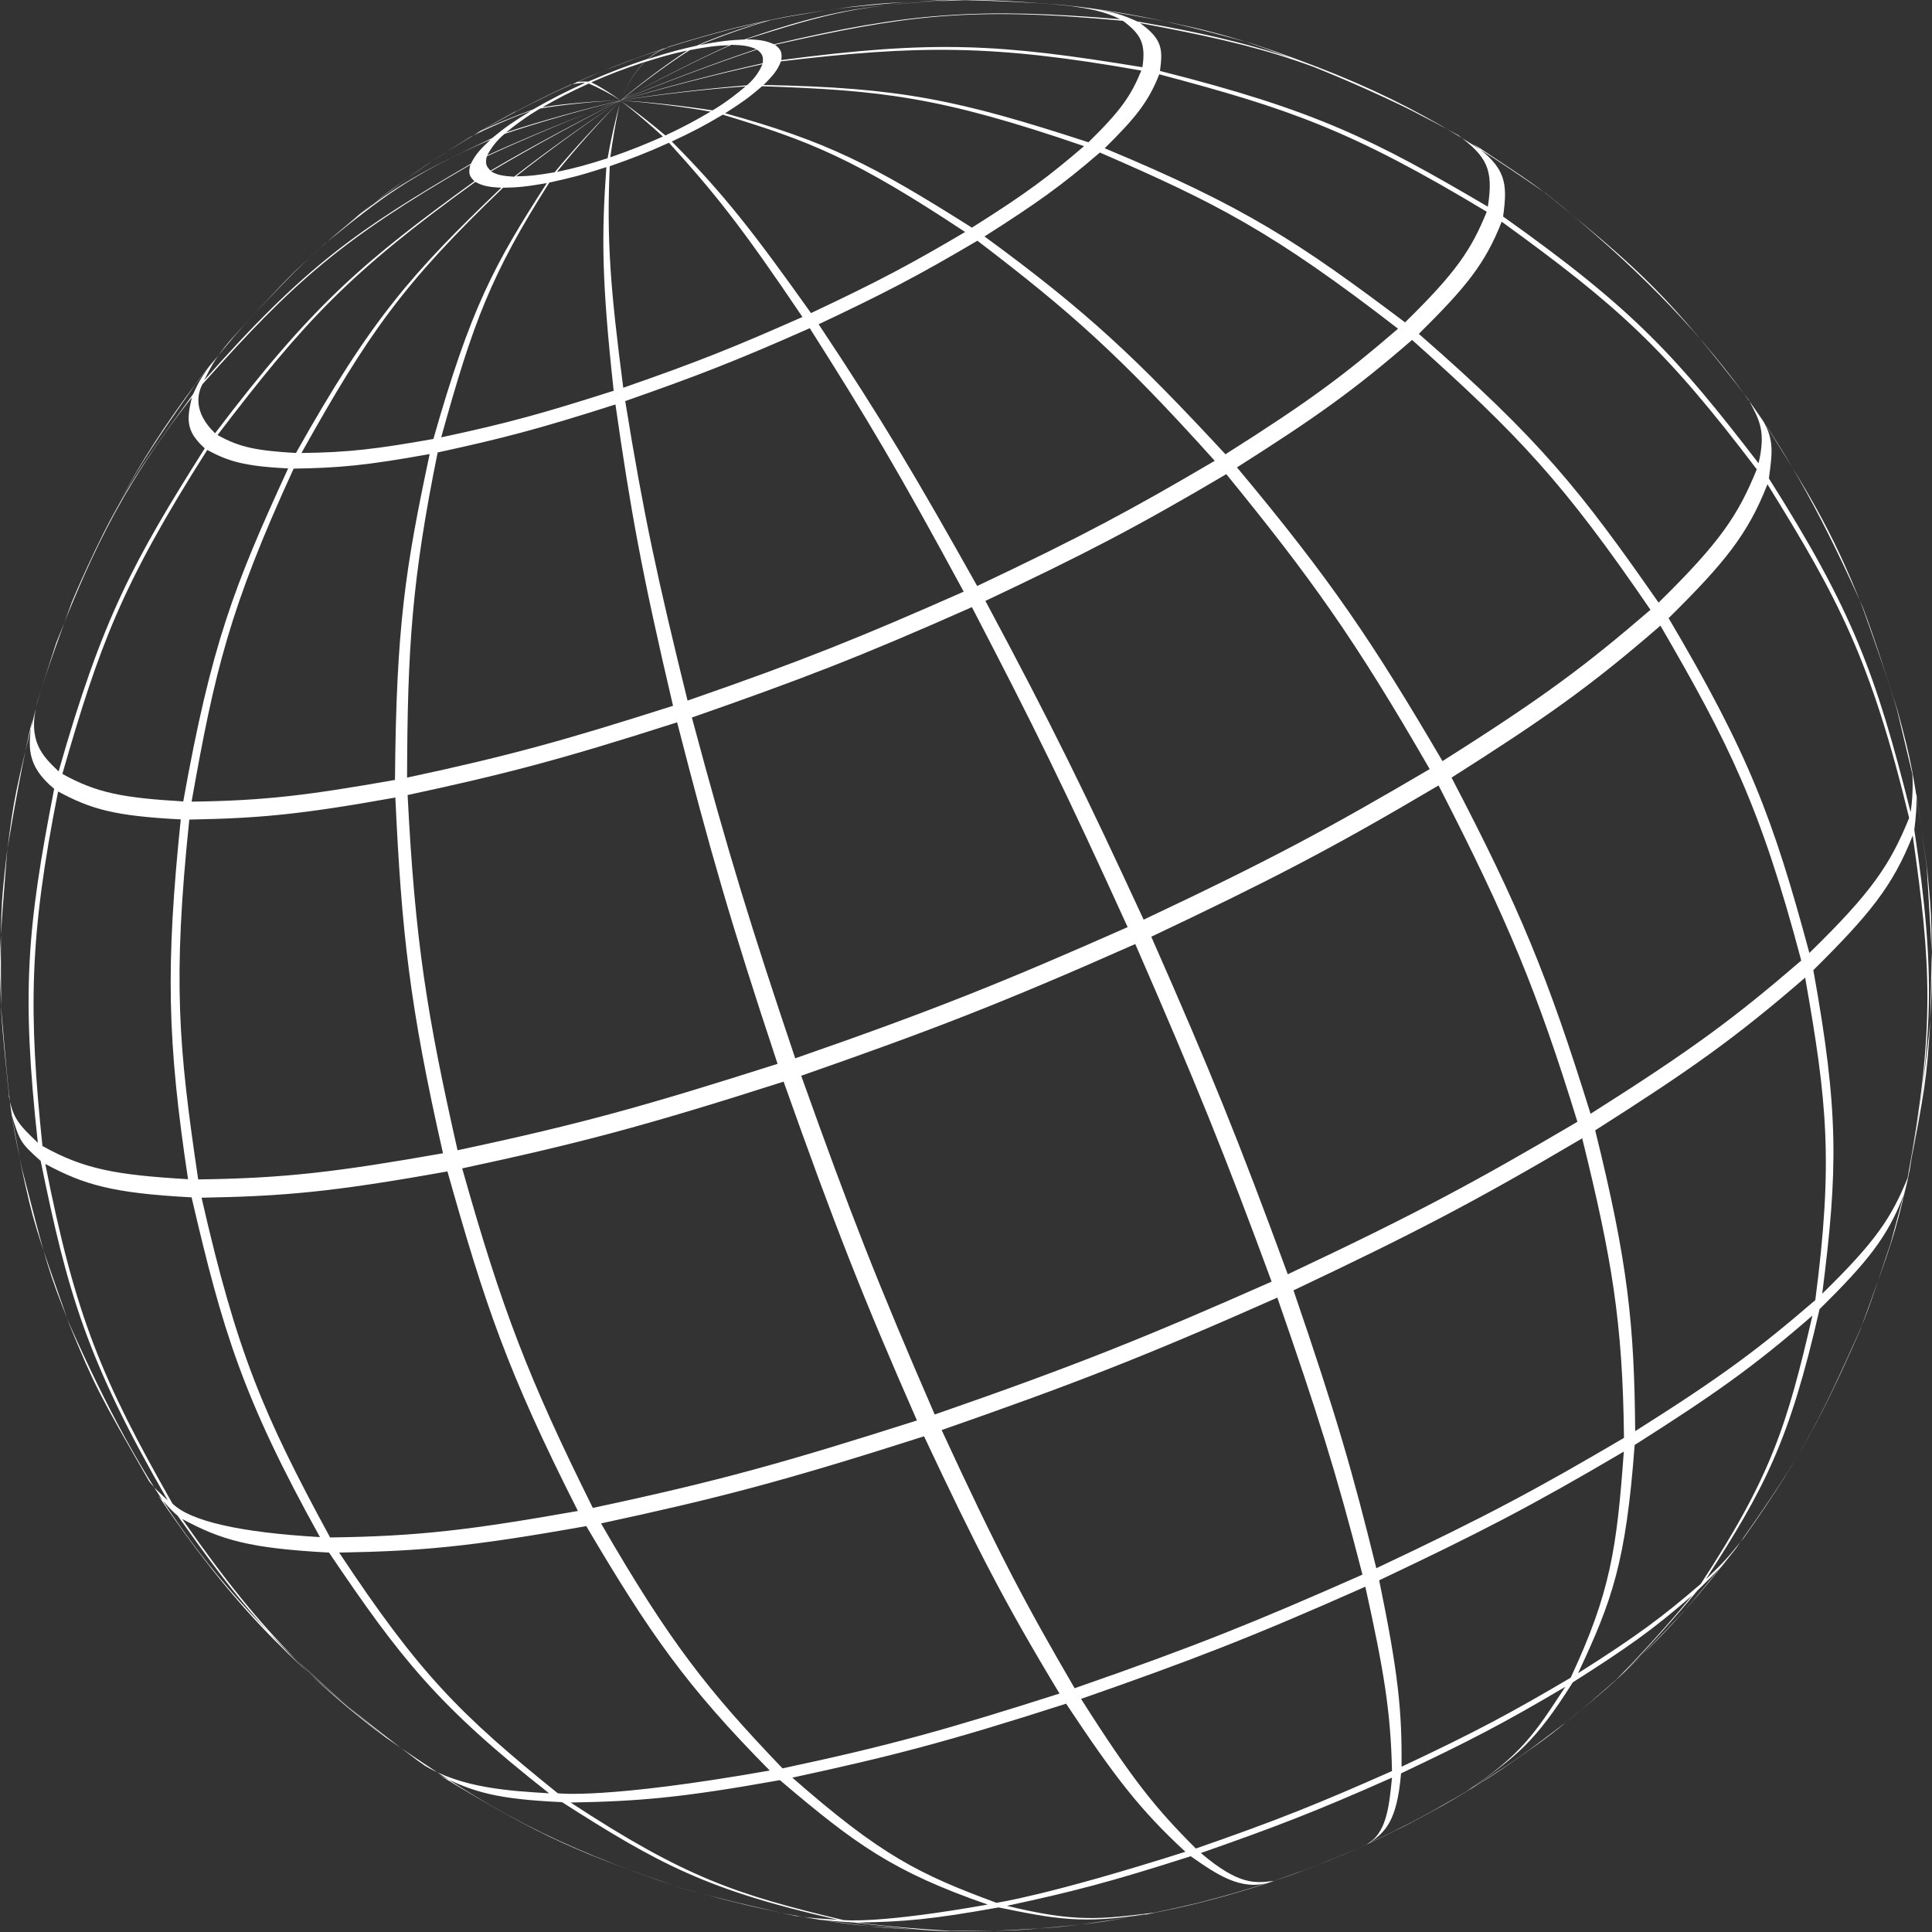 <svg width="100" height="100" viewBox="0 0 100 100" fill="none" xmlns="http://www.w3.org/2000/svg">
<rect x="0" y="0" width="100" height="100" fill="#333333" stroke="none"/>
<path d="M33.355 3.211C32.885 3.681 32.471 4.343 32.122 5.199C31.689 4.886 31.091 4.491 30.603 4.261C31.625 3.819 32.195 3.598 33.355 3.211ZM30.567 3.938C31.827 3.423 31.855 3.414 32.508 3.165C33.852 2.678 33.879 2.669 34.579 2.439C34.211 2.558 33.861 2.751 33.548 3.037C32.361 3.442 31.708 3.681 30.447 4.224C30.244 4.224 29.968 4.205 29.784 4.279L30.567 3.938ZM30.474 4.325C30.99 4.537 31.652 4.895 32.122 5.199C30.907 5.227 29.278 5.356 28.082 5.549C28.919 5.07 29.407 4.813 30.474 4.325ZM26.665 5.788C27.542 5.334 28.202 5.003 28.643 4.794L29.536 4.38C29.757 4.343 30.06 4.27 30.281 4.288C29.186 4.794 28.616 5.079 27.585 5.668C26.683 5.99 25.487 6.469 24.631 6.911C25.229 6.57 26.039 6.11 26.656 5.779M27.972 5.613C29.205 5.411 30.87 5.236 32.122 5.199C30.327 5.622 27.944 6.276 26.196 6.855C27.217 6.018 27.972 5.613 27.972 5.613ZM19.073 10.72C20.349 9.757 21.34 9.033 22.046 8.549C22.736 8.098 23.665 7.509 24.364 7.076C25.275 6.625 26.509 6.073 27.475 5.742C26.591 6.285 26.159 6.579 25.469 7.15C22.055 8.769 20.343 9.579 17.279 12.202C17.813 11.76 18.521 11.144 19.073 10.72ZM26.122 6.929C27.898 6.331 30.3 5.641 32.122 5.208C30.024 5.981 27.254 7.113 25.22 8.043C25.57 7.343 26.122 6.929 26.122 6.929ZM11.896 17.64C12.88 16.545 14.215 15.091 15.255 14.051L16.81 12.616C19.773 10.223 21.263 9.027 25.395 7.224C24.843 7.739 24.604 8.006 24.374 8.475C18.53 11.88 15.825 13.729 10.562 19.692C10.93 18.956 11.16 18.514 11.896 17.64ZM10.157 19.821L11.178 18.514C10.442 19.499 10.332 19.655 10 20.392C7.221 24.21 5.951 25.959 3.715 31.158C5.436 27.33 6.798 24.302 10.157 19.83M25.202 8.089C27.245 7.15 30.014 5.981 32.122 5.199C30.07 6.221 27.364 7.665 25.395 8.834C25.165 8.613 25.101 8.466 25.202 8.079M10.497 19.867C15.227 14.567 17.619 12.432 24.346 8.53C24.245 8.926 24.263 9.11 24.558 9.377C18.862 13.508 16.23 15.698 11.132 22.425C9.973 21.312 10.23 20.346 10.488 19.867M1.93 36.329L1.949 36.256L2.906 33.283C4.497 29.308 6.007 25.563 9.936 20.566C9.623 21.809 9.678 22.361 10.598 23.207C6.908 29.041 5.298 31.995 3.034 39.927C2.197 39.127 1.406 38.363 1.93 36.339M0.467 56.721C0.338 55.396 0.136 53.638 0.062 52.313C0.025 47.151 0.025 47.05 0.347 44.197C0.679 42.108 1.185 39.338 1.663 37.277C1.47 38.575 1.314 39.596 2.804 40.829C1.387 48.089 1.111 51.374 1.958 59.15C0.992 58.221 0.669 57.908 0.458 56.721M7.681 76.606C5.114 72.134 4.912 71.766 3.577 68.527C1.783 63.429 1.746 63.337 1.12 60.475L0.605 57.724C1.038 59.086 1.047 59.141 2.105 60.089C3.494 66.889 4.479 70.386 8.684 77.664C8.371 77.361 7.921 76.974 7.681 76.615M8.233 77.462C8.509 77.766 8.868 78.189 9.19 78.447C11.933 82.293 14.307 85.606 19.865 89.875C15.853 86.6 12.678 84.014 8.224 77.462M25.423 8.871C27.392 7.702 30.07 6.23 32.112 5.208C30.419 6.322 28.211 7.895 26.61 9.147C26.03 9.11 25.754 9.064 25.413 8.871M11.261 22.517C15.807 16.554 18.107 14.107 24.604 9.414C24.963 9.607 25.22 9.68 25.947 9.717C21.355 14.116 19.257 16.435 15.319 23.447C13.331 23.327 12.42 23.171 11.261 22.517ZM3.228 40.056C5.132 33.449 6.273 30.302 10.727 23.29C11.841 23.888 12.641 24.128 14.914 24.247C12.126 30.302 10.939 33.357 9.485 41.482C6.421 41.298 5.022 41.059 3.228 40.056ZM2.197 59.316C1.479 52.377 1.498 48.559 3.007 40.967C4.7 41.878 5.915 42.237 9.356 42.412C8.574 50.013 8.648 53.841 9.733 61.036C6.053 60.816 4.359 60.53 2.197 59.316ZM8.924 77.821C5.28 71.407 3.899 68.15 2.344 60.245C4.369 61.331 5.813 61.754 9.917 61.975C11.509 68.821 12.549 72.337 16.561 79.56C12.411 79.321 9.844 78.732 8.924 77.821ZM21.935 91.348L21.641 91.145C16.46 87.253 13.902 85.035 9.43 78.621C11.463 79.716 12.917 80.14 17.03 80.361C20.693 85.781 22.616 88.265 28.422 92.82C26.398 92.7 23.877 92.553 21.935 91.357M41.268 99.188C39.446 98.801 37.035 98.222 35.241 97.725C29.968 95.884 28.211 95.203 22.782 91.9C24.539 92.783 25.763 93.124 29.094 93.28C34.109 96.492 36.64 97.844 43.348 99.362C42.722 99.326 41.894 99.28 41.278 99.178M45.069 99.712L42.299 99.353C42.842 99.409 43.56 99.473 44.103 99.501C45.409 99.657 47.148 99.859 48.455 99.933C47.434 99.878 46.072 99.823 45.06 99.712M26.702 9.138C28.275 7.895 30.447 6.313 32.122 5.199C31.045 6.267 29.674 7.748 28.708 8.917C27.852 9.064 27.419 9.119 26.702 9.128M15.604 23.447C19.064 17.254 20.849 14.695 26.039 9.717C26.785 9.708 27.235 9.662 28.303 9.478C25.588 13.683 24.374 15.919 22.432 22.72C19.524 23.235 18.052 23.419 15.604 23.447ZM9.917 41.492C11.114 34.737 11.877 31.498 15.199 24.256C17.518 24.22 18.926 24.1 22.239 23.502C20.987 29.4 20.509 32.382 20.444 40.369C15.954 41.16 13.69 41.446 9.917 41.492ZM10.258 61.046C9.236 54.153 8.933 50.758 9.798 42.421C13.313 42.356 15.448 42.182 20.463 41.28C20.785 48.237 21.199 52.065 22.929 59.693C17.527 60.641 14.804 60.99 10.258 61.046ZM17.086 79.578C13.617 73.201 12.245 69.944 10.433 61.993C14.62 61.92 17.169 61.708 23.159 60.632C25.082 67.45 26.232 70.947 29.913 78.207C24.438 79.174 21.677 79.523 17.076 79.578M28.873 92.82C23.785 88.725 21.677 86.59 17.555 80.361C21.76 80.287 24.328 80.066 30.346 78.99C33.622 84.547 35.545 87.299 39.842 91.642C31.34 93.142 28.892 92.82 28.873 92.82ZM43.652 99.381C38.13 98.065 35.49 97.2 29.536 93.299C33.097 93.234 35.278 93.05 40.367 92.139C44.277 95.461 46.219 96.878 51.124 98.58C45.602 99.556 43.827 99.399 43.642 99.381M59.258 99.105C57.16 99.464 57.077 99.482 55.872 99.62C53.295 99.869 53.084 99.896 51.418 99.942H49.237C47.783 99.859 45.851 99.712 44.406 99.51C46.799 99.473 48.262 99.344 51.685 98.728C54.666 99.335 56.028 99.602 59.424 99.059L59.258 99.087M28.827 8.898C29.757 7.739 31.073 6.257 32.122 5.199C31.873 6.082 31.606 7.279 31.45 8.19C30.383 8.53 29.858 8.677 28.827 8.898ZM22.837 22.637C24.493 16.646 25.432 14.18 28.432 9.45C29.481 9.22 30.088 9.073 31.386 8.65C31.128 12.257 31.146 14.548 31.763 20.226C28.128 21.385 26.334 21.891 22.837 22.637ZM21.07 40.24C21.088 33.504 21.328 29.952 22.653 23.419C25.92 22.71 27.806 22.232 31.855 20.934C32.637 26.382 33.198 29.557 34.836 36.532C29.324 38.289 26.416 39.108 21.07 40.249M23.683 59.537C22.11 52.589 21.484 48.761 21.098 41.151C26.058 40.084 28.91 39.357 35.048 37.388C36.741 43.976 37.781 47.638 40.247 55.064C33.502 57.209 30.171 58.156 23.683 59.537ZM30.686 78.051C27.364 71.37 25.975 67.763 23.923 60.475C29.84 59.205 33.235 58.331 40.56 55.985C43.182 63.383 44.664 67.156 47.461 73.523C40.633 75.695 37.247 76.652 30.677 78.051M40.495 91.522C36.649 87.51 34.652 84.989 31.11 78.851C37.054 77.572 40.468 76.698 47.829 74.343C50.516 80.057 51.98 82.928 54.841 87.658C49.007 89.516 46.118 90.335 40.495 91.532M51.575 98.488C47.572 97.007 45.63 96.059 41.011 92.01C46.044 90.924 48.943 90.188 55.182 88.182C57.685 91.955 59.001 93.676 61.356 95.847C54.234 98.111 51.584 98.488 51.575 98.488ZM65.414 97.522C63.96 97.973 63.574 98.084 62 98.498C61.329 98.654 60.436 98.856 59.764 98.995C56.949 99.344 55.66 99.51 52.117 98.645C55.504 97.918 57.445 97.421 61.632 96.078C62.957 97.007 64.218 97.881 65.681 97.439L65.414 97.522ZM31.588 8.144C31.708 7.251 31.91 6.073 32.112 5.199C32.793 5.724 33.677 6.478 34.312 7.067C33.309 7.509 32.738 7.739 31.588 8.144ZM32.26 20.069C31.597 14.972 31.395 12.469 31.56 8.604C32.738 8.19 33.382 7.95 34.625 7.389C36.98 9.975 38.379 11.723 41.535 16.407C38.103 17.925 36.189 18.707 32.26 20.069ZM35.591 36.274C34.036 29.971 33.318 26.676 32.361 20.76C36.042 19.471 38.038 18.707 41.913 16.987C44.839 21.597 46.486 24.348 49.881 30.624C44.59 32.961 41.636 34.167 35.582 36.265M41.158 54.77C38.885 48.007 37.735 44.326 35.812 37.139C41.397 35.188 44.425 34.038 50.305 31.425C53.443 37.452 55.127 40.857 58.366 47.988C51.998 50.804 48.437 52.249 41.158 54.779M48.382 73.22C45.437 66.438 44.02 62.831 41.471 55.681C48.133 53.353 51.749 51.973 58.761 48.862C61.899 56.058 63.417 59.813 65.819 66.337C59.369 69.189 55.761 70.653 48.391 73.211M55.623 87.382C53.075 83.011 51.657 80.342 48.74 74.02C55.43 71.683 59.065 70.294 66.114 67.165C68.184 73.128 69.159 76.183 70.521 81.502C65.009 83.94 61.927 85.192 55.623 87.382ZM61.89 95.673C59.829 93.611 58.623 92.139 55.955 87.934C61.623 85.955 64.706 84.778 70.669 82.127C71.635 86.498 71.984 88.596 72.049 91.67C68.285 93.335 66.187 94.191 61.89 95.682M69.436 96.031C68.577 96.381 67.93 96.639 67.494 96.804C67.034 96.97 66.408 97.191 65.939 97.356C64.963 97.476 64.126 97.587 62.157 95.912C65.966 94.578 68.037 93.795 72.049 92.01C71.902 93.519 71.764 94.946 70.687 95.489C70.31 95.654 69.813 95.875 69.436 96.041M34.441 7.012C33.769 6.441 32.839 5.705 32.112 5.199C33.52 5.3 35.388 5.521 36.778 5.779C35.959 6.257 35.49 6.515 34.441 7.012ZM41.977 16.205C39.005 12.027 37.477 10.049 34.772 7.325C35.849 6.819 36.41 6.533 37.413 5.935C41.949 7.316 44.204 8.199 49.955 12.008C47.176 13.646 45.556 14.521 41.977 16.205ZM50.572 30.32C47.397 24.661 45.685 21.763 42.373 16.784C45.722 15.202 47.461 14.309 50.59 12.459C55.366 16.103 57.942 18.367 62.875 23.851C58.586 26.373 56.084 27.725 50.581 30.33M59.194 47.602C56.203 41.133 54.519 37.663 51.004 31.103C56.084 28.701 58.724 27.348 63.473 24.542C67.853 29.916 70.098 33.035 74 39.808C68.837 42.844 65.828 44.473 59.194 47.602ZM66.656 65.96C64.108 59.021 62.654 55.432 59.59 48.485C65.644 45.614 68.801 44.004 74.46 40.654C78.039 47.62 79.585 51.365 81.647 58.064C76.42 61.138 73.374 62.794 66.647 65.96M71.239 81.18C70.034 76.275 69.206 73.367 66.951 66.788C73.034 63.907 76.208 62.279 81.895 58.92C83.432 65.159 83.993 68.435 84.057 74.425C79.594 77.048 76.981 78.465 71.239 81.17M72.546 91.44C72.564 88.559 72.389 86.673 71.386 81.796C76.539 79.358 79.226 77.977 84.048 75.134C83.689 80.112 83.367 82.413 81.297 86.839C78.251 88.633 76.475 89.599 72.555 91.44M75.481 92.976C74.53 93.522 73.813 93.924 73.328 94.182C72.451 94.636 71.788 94.967 71.34 95.176L70.917 95.378C71.662 94.817 72.306 94.338 72.518 91.789C75.978 90.151 77.791 89.222 81.021 87.308C79.401 89.783 78.739 90.814 75.923 92.71L75.481 92.976ZM36.888 5.714C35.462 5.494 33.557 5.273 32.122 5.199C34.054 4.905 36.64 4.601 38.591 4.472C37.634 5.291 36.898 5.705 36.888 5.705M50.314 11.788C45.115 8.503 42.814 7.325 37.532 5.862C38.388 5.319 38.802 5.024 39.446 4.463C45.612 4.675 48.639 4.997 56.111 7.564C54.308 9.11 53.166 9.984 50.314 11.778M63.427 23.511C58.862 18.588 56.295 16.14 50.958 12.239C53.617 10.545 54.915 9.634 56.93 7.895C62.967 10.518 65.856 11.981 72.362 17.014C69.583 19.407 67.816 20.741 63.417 23.52M74.662 39.394C71.055 33.247 68.902 30.026 64.025 24.192C68.055 21.634 70.034 20.244 73.089 17.594C78.638 22.554 80.929 24.983 85.428 31.563C82.088 34.434 79.953 36.053 74.662 39.394ZM82.327 57.65C80.119 50.537 78.638 46.958 75.132 40.249C79.944 37.194 82.3 35.547 85.944 32.382C89.477 38.473 91.124 41.749 93.232 49.718C89.845 52.635 87.683 54.264 82.327 57.65ZM84.637 74.076C84.591 68.564 84.269 65.38 82.567 58.506C87.398 55.432 89.772 53.776 93.434 50.602C94.566 57.006 94.897 60.107 93.959 67.294C91.06 69.787 89.22 71.186 84.637 74.076ZM81.683 86.6C83.45 82.836 84.159 80.848 84.609 74.793C88.704 72.189 90.71 70.79 93.811 68.094C92.505 73.763 91.667 76.431 88.033 81.98C86.054 83.682 84.803 84.63 81.674 86.609M80.92 89.25C79.042 90.676 79.005 90.694 77.947 91.421C77.432 91.752 76.751 92.203 76.227 92.525C78.509 90.869 79.456 90.179 81.407 87.078C84.159 85.33 85.511 84.391 87.591 82.578C86.468 83.94 84.895 85.689 83.653 86.94C82.843 87.648 81.766 88.596 80.92 89.259M38.655 4.417C36.686 4.573 34.063 4.877 32.122 5.199C34.303 4.564 37.238 3.8 39.465 3.322C39.189 4.003 38.664 4.408 38.664 4.408M56.332 7.362C49.633 5.181 46.615 4.527 39.52 4.399C40.035 3.892 40.247 3.626 40.422 3.175C47.48 2.337 51.363 2.282 59.074 3.653C58.55 4.923 58.062 5.678 56.332 7.371M72.721 16.683C67.246 12.561 64.494 10.72 57.179 7.674C58.78 6.092 59.442 5.273 60.004 3.846C66.675 5.622 69.868 6.69 76.954 10.96C76.153 12.919 75.389 14.079 72.721 16.692M85.843 31.185C81.858 25.462 79.751 22.784 73.438 17.281C75.868 14.88 76.88 13.646 77.727 11.475C83.735 15.827 86.192 18.036 90.931 24.293C89.965 26.658 89.054 28.047 85.843 31.195M93.655 49.332C91.769 42.329 90.517 39.025 86.367 31.995C89.266 29.133 90.471 27.652 91.483 25.066C95.155 30.974 96.848 34.185 98.817 42.338C97.842 44.731 96.912 46.148 93.655 49.322M94.318 66.963C95.136 60.53 95.183 57.558 93.858 50.215C96.765 47.335 97.98 45.853 99.001 43.249C99.949 49.902 100.17 53.15 98.734 60.981C97.897 63.024 97.106 64.239 94.327 66.953M96.278 68.831C94.364 73.082 93.489 75.023 90.269 79.588C89.385 80.673 89.275 80.811 88.29 81.75C91.318 77.057 92.615 74.637 94.18 67.763C96.646 65.325 97.676 64.064 98.532 61.865L97.851 64.377C97.391 65.72 96.83 67.524 96.278 68.831ZM84.738 85.918L84.122 86.498C85.281 85.302 86.781 83.646 87.839 82.348C88.99 81.216 89.082 81.124 89.643 80.407C87.37 83.195 86.763 83.94 84.738 85.918ZM39.474 3.276C37.247 3.773 34.303 4.537 32.122 5.199C34.211 4.334 37.035 3.276 39.18 2.567C39.446 2.77 39.529 2.908 39.474 3.276ZM59.12 3.478C51.722 2.264 48.372 2.061 40.44 3.11C40.486 2.733 40.44 2.558 40.109 2.319C46.799 0.819 50.093 0.322 58.126 1.077C59.037 1.767 59.323 2.236 59.129 3.488M77.018 10.702C71.092 7.214 68.092 5.705 60.04 3.672C60.197 2.531 60.151 2.015 59.01 1.196C65.479 2.411 68.571 3.23 75.472 6.993C76.944 8.107 77.322 8.733 77.009 10.702M80.064 10.049C85.033 14.088 86.367 15.34 90.499 20.677C91.097 21.781 91.401 22.342 91.023 23.98C86.836 18.542 84.609 16.03 77.8 11.208C78.039 9.469 77.966 8.696 76.236 7.444L76.595 7.665C77.635 8.374 79.061 9.266 80.055 10.049M96.406 31.443C96.968 33.026 97.722 35.133 98.192 36.752L98.983 40.065C99.02 40.654 98.992 41.455 98.891 42.035C97.106 34.885 95.864 31.563 91.557 24.762C91.75 23.345 91.852 22.637 91.079 21.505C93.48 25.287 94.805 27.376 96.406 31.443ZM99.728 44.887C100.05 50.068 100.06 50.169 99.894 53.031C99.664 55.304 99.25 58.322 98.845 60.567L98.808 60.724C100.032 53.73 100.225 50.546 99.084 42.946C99.158 42.384 99.231 41.62 99.185 41.05L99.728 44.878M98.486 62.086L98.606 61.607L98.624 61.543L98.495 62.086M39.134 2.549C36.999 3.267 34.192 4.325 32.112 5.199C33.796 4.27 36.088 3.101 37.855 2.319C38.471 2.337 38.747 2.374 39.134 2.54M54.924 0.258L55.43 0.313C56.369 0.451 57.169 0.58 57.979 0.994C50.691 0.386 47.001 0.653 40.063 2.291C39.667 2.116 39.382 2.052 38.618 2.034C42.842 0.709 44.59 0.166 49.992 0.009C51.473 0.046 53.443 0.12 54.924 0.258ZM64.752 2.245C68.193 3.448 71.534 4.892 74.773 6.579C69.61 3.892 66.555 2.429 58.872 1.113C58.034 0.745 57.804 0.663 56.461 0.432C59.47 0.929 61.835 1.316 64.752 2.245ZM37.772 2.328C36.042 3.119 33.769 4.261 32.122 5.208C33.152 4.362 34.579 3.304 35.701 2.595C36.575 2.429 37.017 2.365 37.772 2.337M40.735 0.874C42.833 0.515 42.916 0.497 44.121 0.359C46.697 0.11 46.909 0.083 48.575 0.037L49.237 0.018C45.161 0.276 43.302 0.396 38.526 2.043C37.753 2.08 37.284 2.126 36.198 2.337C37.284 1.886 38.766 1.353 39.897 1.04L40.744 0.874M33.346 3.221C34.054 3 34.661 2.807 35.582 2.613C34.496 3.322 33.106 4.362 32.122 5.199C32.471 4.343 32.885 3.69 33.355 3.221M34.579 2.448C36.032 1.997 36.419 1.886 37.992 1.472C38.462 1.362 39.087 1.215 39.557 1.113C38.489 1.426 37.072 1.914 36.06 2.365C35.361 2.521 34.707 2.678 33.548 3.055C33.87 2.77 34.22 2.577 34.588 2.457M34.579 2.448C33.576 2.77 32.747 3.672 32.122 5.208C32.747 3.681 33.576 2.779 34.579 2.448C33.646 2.761 32.956 3.003 32.508 3.175C31.229 3.662 31.211 3.672 30.567 3.948C29.714 4.316 29.076 4.601 28.652 4.803C27.769 5.233 27.107 5.564 26.665 5.797C25.257 6.561 25.229 6.579 24.512 7.003C22.947 7.96 22.883 7.996 22.046 8.558C20.214 9.837 20.104 9.91 19.073 10.729C16.902 12.515 16.681 12.708 15.264 14.061C12.89 16.499 12.328 17.079 10.166 19.821C7.175 24.081 6.117 25.692 3.724 31.149C3.172 32.667 2.427 34.7 1.958 36.246C0.789 40.995 0.715 41.28 0.357 44.197C-0.039 49.23 -0.058 49.433 0.071 52.313C0.513 57.429 0.531 57.632 1.13 60.466C2.445 65.555 2.491 65.757 3.586 68.518C7.387 77.02 10.957 82.67 19.938 89.912C25.441 93.731 28.579 95.479 35.25 97.725C37.956 98.461 41.011 99.298 45.078 99.712C48.464 99.961 48.823 99.988 51.427 99.942C54.151 99.804 54.261 99.804 55.881 99.62C57.359 99.418 58.488 99.246 59.267 99.105C60.488 98.859 61.405 98.66 62.019 98.507C63.399 98.148 63.767 98.047 65.433 97.531C66.365 97.219 67.055 96.976 67.503 96.804C68.368 96.467 69.015 96.209 69.445 96.031C70.705 95.489 70.724 95.479 71.359 95.176C72.629 94.559 72.684 94.531 73.346 94.182C74.754 93.418 74.782 93.4 75.5 92.976C77.101 92.001 77.128 91.983 77.966 91.421C79.797 90.142 79.907 90.069 80.938 89.25C83.11 87.464 83.331 87.271 84.748 85.918C87.122 83.48 87.683 82.9 89.845 80.158C92.836 75.898 93.894 74.287 96.287 68.831C97.952 64.266 98.054 63.999 98.744 61.055C99.673 56.132 99.71 55.939 99.903 53.031C100.023 47.951 100.023 47.758 99.737 44.887C99.001 39.771 98.974 39.568 98.21 36.752C97.695 35.151 97.023 33.017 96.425 31.443C92.624 22.94 89.054 17.3 80.073 10.049C74.57 6.23 71.432 4.481 64.761 2.236C62.056 1.5 59.001 0.663 54.933 0.248C51.547 0 51.188 -0.028 48.584 0.018C45.86 0.156 45.75 0.156 44.13 0.34C42.652 0.543 41.523 0.715 40.744 0.856C39.523 1.101 38.606 1.301 37.992 1.454C36.833 1.758 36.069 1.96 34.579 2.429" fill="white"/>
</svg>
